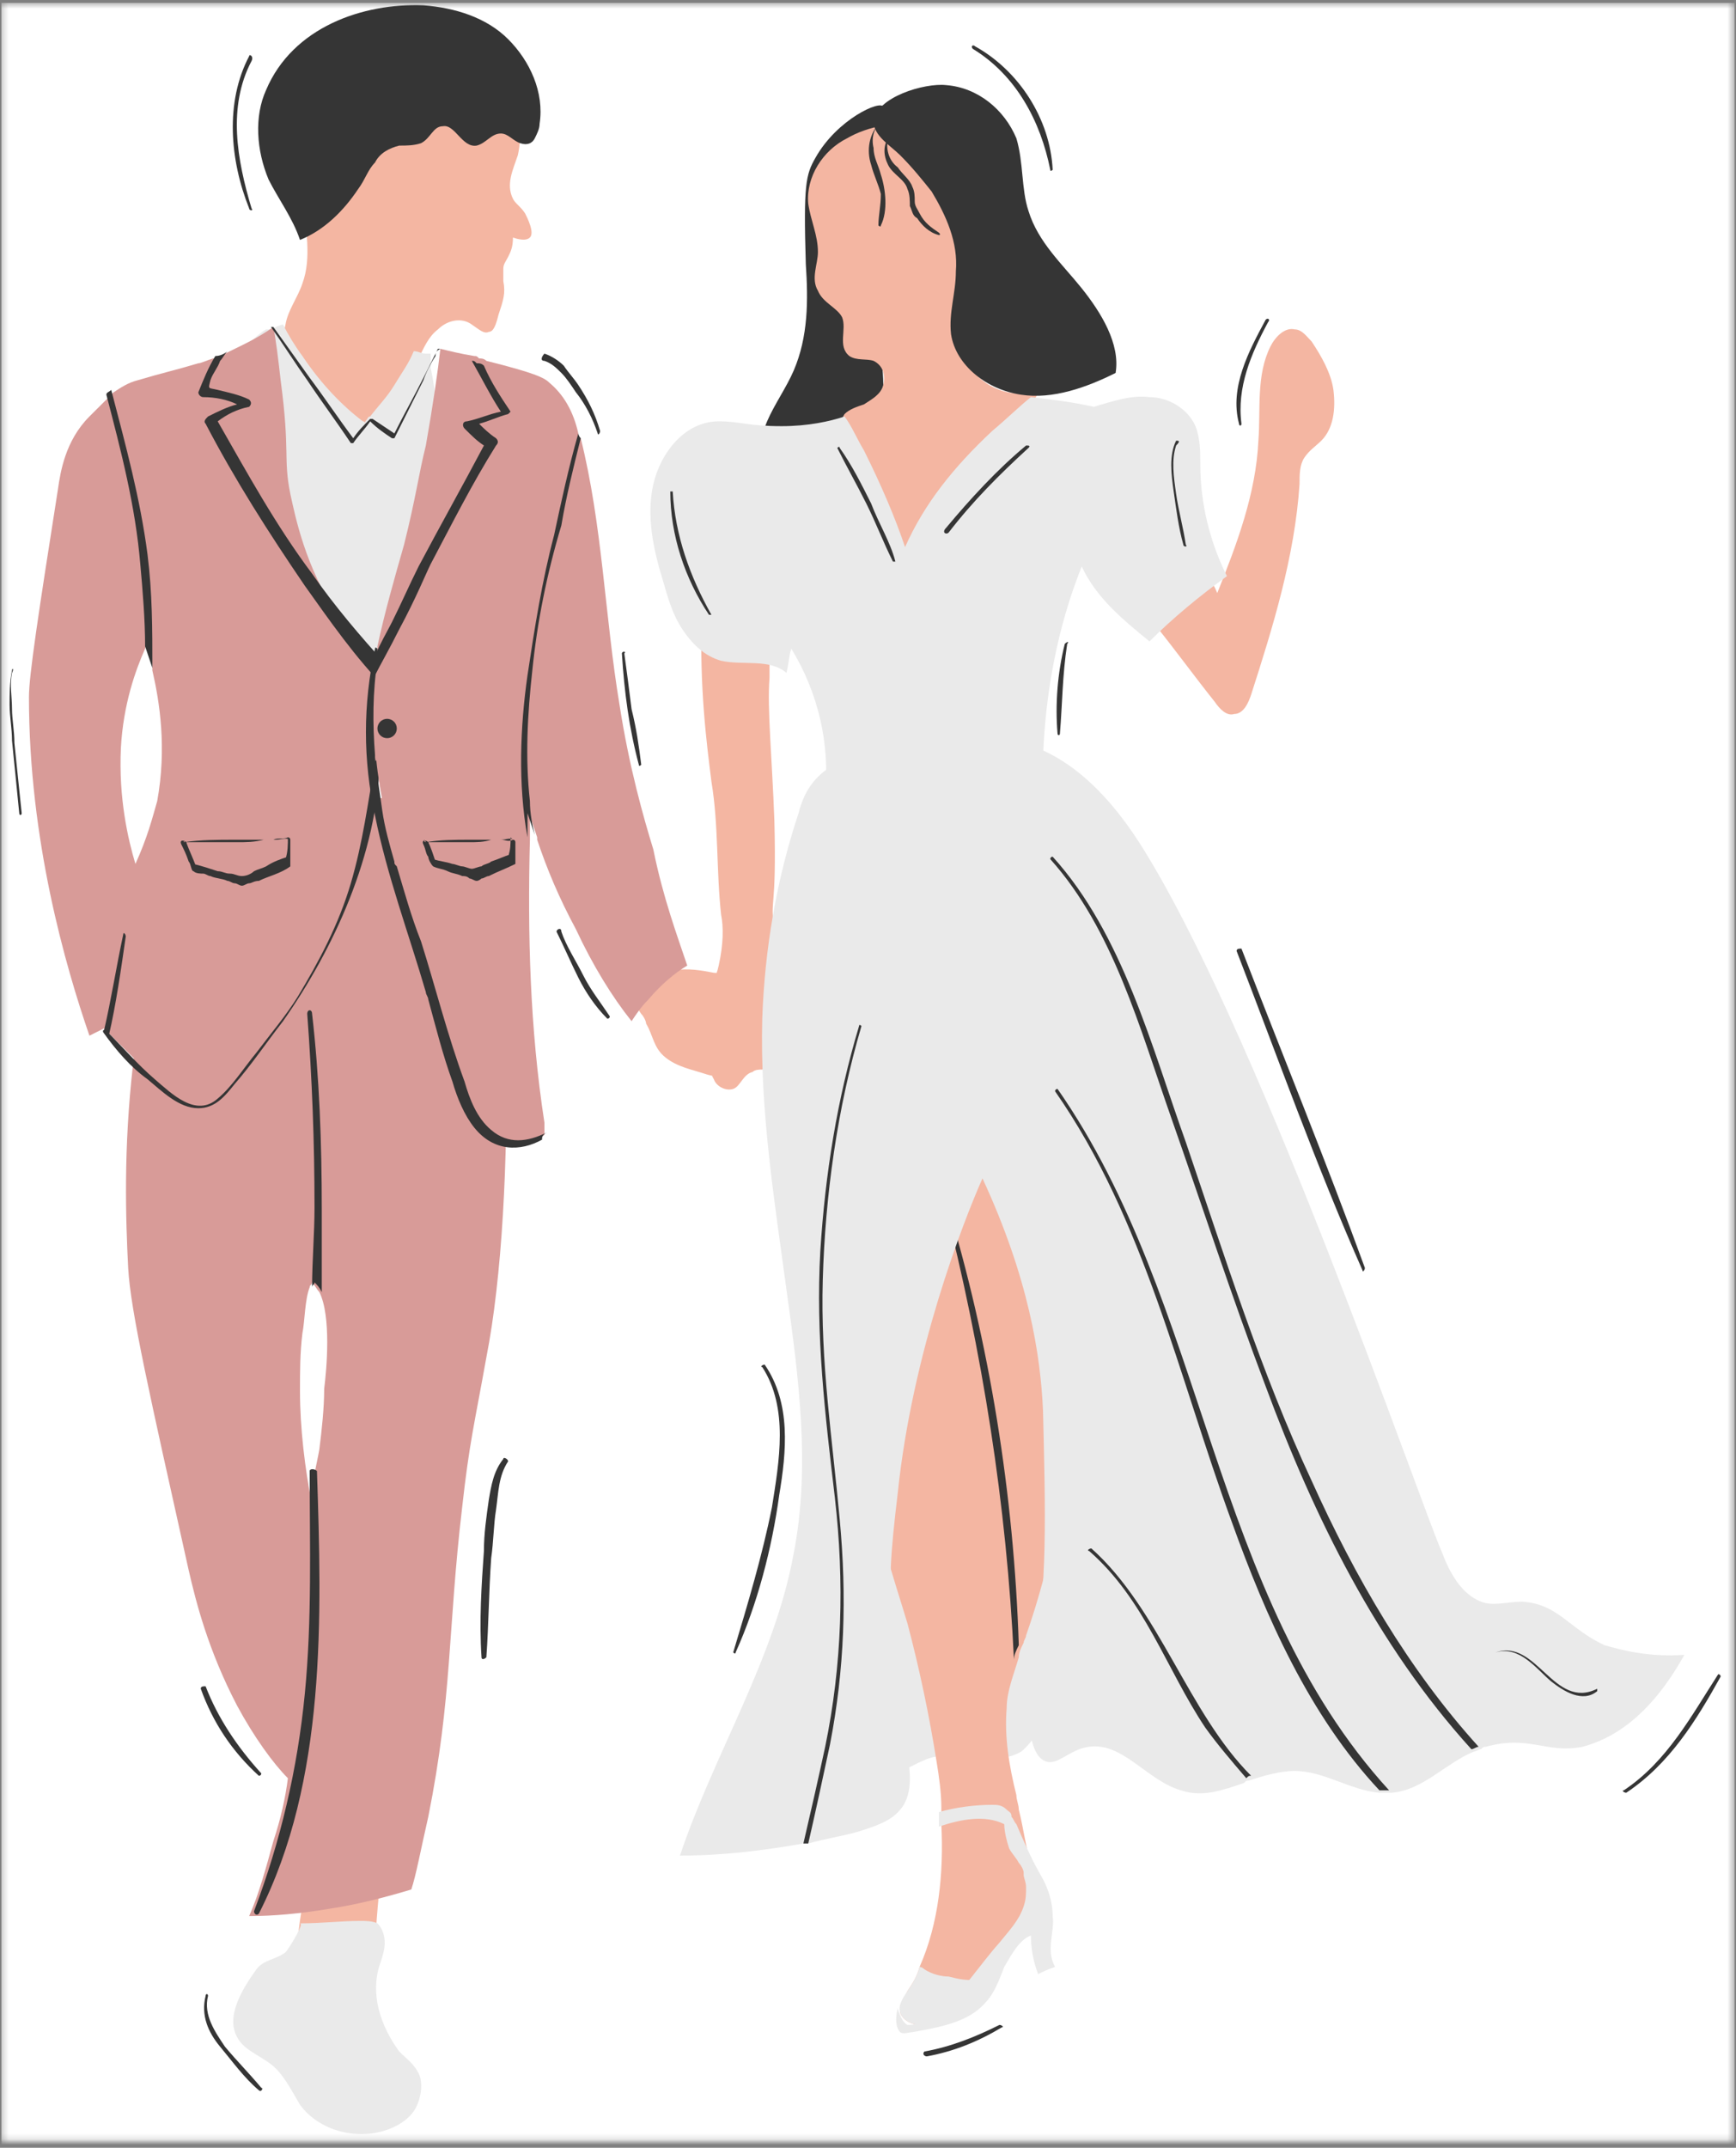 <svg width="300" height="371" viewBox="0 0 300 371" fill="none" xmlns="http://www.w3.org/2000/svg">
<rect x="0" y="0" width="300" height="371" fill="#808080" stroke="none"/>
<g clip-path="url(#clip0_347_2152)">
<mask id="mask0_347_2152" style="mask-type:luminance" maskUnits="userSpaceOnUse" x="0" y="0" width="300" height="370">
<path d="M0.268 0.5H299.57V369.833H0.268V0.5Z" fill="white"/>
</mask>
<g mask="url(#mask0_347_2152)">
<path d="M0.268 0.5H299.731V379.818H0.268V0.5Z" fill="white"/>
<path d="M0.268 0.5H299.731V369.833H0.268V0.5Z" fill="white"/>
<path d="M0.268 0.5H299.731V369.833H0.268V0.5Z" fill="white"/>
</g>
<path d="M87.392 15.542C89.903 18.885 90.32 23.062 89.486 26.823C88.648 29.328 87.392 31.833 88.648 34.344C89.064 35.177 89.903 35.594 90.736 36.849C91.158 37.682 92.413 40.193 91.575 41.026C90.736 41.864 88.648 41.026 88.648 41.026C88.648 42.698 88.231 43.531 87.809 44.37C87.392 45.203 86.976 45.62 86.976 46.458C86.976 47.292 86.976 48.13 86.976 48.547C87.392 50.635 86.976 51.891 86.137 54.396C85.721 56.068 85.304 57.323 84.465 57.323C83.627 57.739 82.793 56.901 81.538 56.068C79.866 54.812 77.356 55.229 75.684 56.901C74.007 58.156 73.174 60.245 72.335 61.917C71.08 64.838 69.408 67.766 68.153 70.693C67.32 72.359 66.481 74.031 65.226 74.448C63.971 74.87 62.715 74.87 61.46 74.87C58.955 74.448 56.444 74.031 54.351 72.359C52.262 70.693 51.424 68.182 50.59 65.677C49.335 62.75 48.497 59.411 49.335 56.068C49.752 53.562 51.424 51.474 52.262 48.963C53.934 44.37 52.679 39.771 52.679 34.76C52.679 28.495 55.189 22.224 59.372 17.213C63.137 13.036 68.57 9.693 74.429 8.854C79.028 8.437 84.882 11.781 87.392 15.542Z" fill="#F4B6A2"/>
<path d="M73.174 0.917C78.611 1.333 84.049 3.005 87.809 6.766C91.575 10.526 94.085 15.959 93.247 21.391C93.247 22.224 92.83 23.063 92.413 23.896C91.992 24.735 91.158 25.151 89.903 24.735C88.648 24.313 87.809 23.063 86.554 23.063C84.882 23.063 84.049 24.735 82.372 25.151C79.867 25.568 78.611 21.391 76.517 21.807C74.846 21.807 74.429 23.896 72.757 24.735C71.502 25.151 70.247 25.151 68.992 25.151C67.32 25.568 65.642 26.401 64.809 28.073C63.554 29.328 63.137 31 61.882 32.672C59.372 36.432 56.023 39.771 51.84 41.443C50.59 37.682 48.08 34.344 46.408 31C44.314 25.985 43.898 20.136 45.986 15.542C50.59 4.677 62.715 0.5 73.174 0.917Z" fill="#353535"/>
<path d="M75.684 83.641C74.846 97.427 72.757 109.13 70.247 119.156C67.32 117.485 64.809 115.813 62.299 113.307L61.044 112.052C57.278 108.292 53.934 103.698 51.424 98.683C50.169 96.177 47.658 88.24 42.226 72.359C41.387 69.438 40.132 64.839 41.804 61.084C43.059 58.99 45.153 57.323 45.986 56.901C46.408 56.901 46.408 56.901 46.408 56.901H46.825C47.658 56.484 48.497 56.068 48.913 56.068C49.752 57.74 51.007 59.828 52.262 61.5C55.606 66.511 59.372 70.271 62.715 72.781C62.715 72.781 63.137 72.781 63.137 73.198C63.137 73.198 63.137 73.198 63.137 72.781C63.554 72.359 63.554 71.943 63.971 71.943C65.226 70.271 66.898 68.599 68.153 66.511C69.408 64.422 70.663 62.75 71.502 60.662C72.335 60.662 72.757 61.084 73.59 61.084C73.59 61.084 73.59 61.084 74.007 61.084C74.007 61.084 74.007 61.084 74.429 61.084C74.429 61.5 74.429 61.5 74.429 61.917C74.429 62.334 74.429 63.172 74.429 63.589C75.684 69.438 76.101 76.12 75.684 83.641Z" fill="#EAEAEA"/>
<path d="M49.752 341.844C54.773 340.589 59.788 339.755 64.809 338.5C64.809 332.235 65.642 326.386 66.064 320.537C62.715 321.37 56.023 322.625 53.517 325.547C51.424 328.052 51.424 341.422 49.752 341.844Z" fill="#F4B6A2"/>
<path d="M82.372 135.448C82.372 135.031 73.174 136.703 65.226 137.958C60.205 138.792 55.606 139.625 54.773 140.047C51.424 140.88 48.913 142.552 45.153 143.385C40.549 144.224 35.95 144.641 31.351 144.641C26.747 158.844 24.241 172.214 22.986 183.911C21.309 198.536 21.731 210.651 22.148 219.01C22.564 226.531 25.913 241.151 32.606 271.234C33.856 276.667 35.95 285.021 40.971 294.63C43.898 300.062 47.241 304.656 49.752 307.167C49.335 310.505 48.497 314.266 47.241 318.026C45.986 322.625 44.731 327.219 43.059 330.979C47.241 330.979 51.84 330.562 56.861 329.724C62.299 328.891 66.898 327.635 71.08 326.385C71.918 323.875 72.757 319.281 74.007 313.849C78.189 292.958 77.356 281.677 79.866 260.37C81.122 249.089 81.955 246.167 84.049 234.469C89.486 206.891 88.231 152.995 82.372 135.448ZM56.023 239.901C56.023 243.24 55.606 247 55.189 250.344C54.773 252.849 53.517 257.448 53.934 259.953C52.679 253.687 51.84 246.583 51.84 240.318C51.84 236.974 51.84 233.63 52.262 230.292C52.679 228.203 52.679 224.443 53.517 222.349C53.517 221.932 53.934 221.932 53.934 221.516C54.351 221.932 54.773 222.771 55.189 223.187C57.278 227.365 56.445 236.557 56.023 239.901Z" fill="#D89B98"/>
<path d="M110.814 175.141C111.231 175.557 111.653 176.396 111.653 176.813C112.903 178.901 112.903 180.99 114.997 182.662C117.085 184.333 119.596 184.75 122.106 185.583C123.361 186.005 125.033 186.005 126.288 185.583C127.544 185.167 128.799 183.912 128.799 182.245C128.799 180.573 126.288 180.156 125.872 178.063C125.872 177.229 125.872 176.396 126.288 176.396C126.705 175.974 127.544 176.813 127.96 176.813C128.382 176.396 127.96 175.557 127.96 174.302C127.544 173.052 127.544 172.636 127.127 171.38C126.705 170.547 126.288 169.292 125.45 168.453C125.033 168.453 124.2 168.037 123.361 168.037C121.267 167.62 118.762 167.203 116.669 167.62C115.413 167.62 113.741 167.62 112.903 166.787C111.653 168.453 109.976 169.708 108.304 170.964C108.721 172.214 109.976 173.886 110.814 175.141Z" fill="#F4B6A2"/>
<path d="M199.064 106.62C199.064 107.458 199.481 107.875 199.898 108.292C203.247 112.469 206.59 117.068 209.934 121.245C210.773 122.495 212.028 123.75 213.283 123.333C214.955 123.333 215.794 121.245 216.21 119.99C219.976 108.292 223.736 96.177 224.575 83.641C224.575 81.969 224.575 80.302 225.413 79.047C226.247 77.792 227.502 76.958 228.34 76.12C230.429 74.031 230.846 70.693 230.429 67.349C230.012 64.422 228.34 61.5 226.663 58.99C225.83 58.156 224.991 56.901 223.736 56.901C222.064 56.484 220.392 58.156 219.554 59.828C217.044 64.838 217.882 70.693 217.465 76.12C217.044 85.312 213.7 94.088 210.356 102.443C209.517 100.354 208.262 98.682 207.007 98.682C206.174 98.682 205.752 99.099 204.497 99.938C203.663 100.771 203.247 101.187 202.408 101.609C200.736 105.37 198.642 105.37 199.064 106.62Z" fill="#F4B6A2"/>
<path d="M121.268 106.203C120.851 118.74 122.106 128.349 122.945 135.031C124.2 142.552 123.778 150.49 124.616 158.01C125.033 160.099 125.033 163.026 124.2 166.786C123.778 168.875 122.523 170.964 121.689 173.052C120.851 175.141 120.434 177.229 120.434 179.318C120.434 180.156 120.434 180.99 120.851 181.823C121.268 182.661 122.523 182.661 122.945 182.245C122.945 183.495 122.523 185.167 123.361 186.422C123.778 187.672 125.45 188.51 126.705 188.094C127.96 187.672 128.382 185.583 130.054 185.167C130.471 184.75 131.309 184.75 131.726 184.75C132.564 184.333 132.981 183.495 133.398 182.661C135.908 176.396 133.82 160.932 133.82 160.932C132.981 154.667 134.236 158.01 133.82 141.714C133.398 130.437 132.564 122.495 132.981 117.068C132.981 114.979 132.981 112.885 132.981 110.797C132.981 108.708 133.82 106.62 131.309 106.62C127.544 104.948 124.2 105.786 121.268 106.203Z" fill="#F4B6A2"/>
<path d="M140.929 27.24C139.252 30.162 138.835 31.834 139.252 45.62C139.674 51.891 139.674 58.156 137.163 64.005C135.908 66.932 133.82 69.854 132.564 72.781C131.309 75.703 130.887 79.464 132.981 82.391C133.398 78.63 136.747 75.287 140.507 74.448C143.434 74.031 146.366 74.448 148.872 73.198C151.382 71.943 152.637 69.021 152.637 66.511C152.637 63.589 152.221 61.084 151.382 58.573C149.71 51.474 148.038 44.37 148.038 37.266C148.038 34.344 148.038 31.417 148.872 27.656C150.549 21.807 153.476 19.302 152.637 18.464C152.221 17.214 144.689 20.552 140.929 27.24Z" fill="#353535"/>
<path d="M143.018 238.646C141.346 258.698 143.018 279.172 145.111 299.646C145.111 301.734 145.528 303.823 147.2 305.495C148.872 307.167 152.221 307.167 154.731 306.328C157.236 305.495 159.33 303.823 161.84 303.406C166.856 302.568 172.294 305.078 176.476 302.568C178.57 300.896 179.825 297.974 182.33 296.719C184.84 295.469 187.768 296.302 190.278 294.63C193.205 292.958 194.044 289.198 194.46 286.276C198.226 258.698 199.898 230.708 199.898 203.13C199.898 199.375 199.898 196.031 198.226 192.688C196.132 188.094 191.116 185.167 186.096 183.495C178.986 181.406 166.023 179.318 160.163 185.583C152.637 193.521 149.294 207.729 146.783 218.172C144.689 224.443 143.434 231.542 143.018 238.646Z" fill="#EAEAEA"/>
<path d="M146.366 23.896C142.184 25.985 139.252 30.584 139.674 35.177C140.09 38.104 141.346 40.61 141.346 43.532C141.346 45.62 140.09 48.13 141.346 50.219C142.184 52.307 144.689 53.141 145.528 54.813C146.366 56.901 144.689 59.828 146.783 61.5C148.038 62.334 149.71 61.917 150.965 62.334C152.637 63.172 153.054 64.839 152.637 66.511C152.221 68.183 150.549 69.021 149.294 69.854C148.038 70.271 146.783 70.693 145.945 71.526C145.111 72.781 145.528 74.031 145.528 75.287C146.366 79.88 147.2 84.479 148.038 89.073C148.455 91.578 148.872 94.505 149.71 97.011C149.71 97.849 150.127 98.683 150.549 99.099C151.382 99.938 152.637 100.771 153.893 100.771C157.236 101.188 161.002 99.099 163.096 96.594C165.184 94.089 166.856 90.745 168.533 87.401C171.877 80.302 175.643 73.615 179.825 67.349C175.643 69.021 170.622 67.349 168.111 64.005C165.601 60.662 165.184 56.485 166.023 52.307C166.856 48.13 168.533 44.37 169.783 40.61C171.038 36.849 171.877 32.255 170.622 28.495C166.856 20.136 153.476 19.719 146.366 23.896Z" fill="#F4B6A2"/>
<path d="M163.512 14.703C168.95 15.125 173.549 18.886 175.643 23.896C176.898 28.073 176.476 32.672 177.731 36.432C179.403 41.865 183.585 45.62 186.934 49.802C190.278 53.979 193.627 59.412 192.788 64.422C187.768 66.932 181.913 69.021 176.476 68.182C170.622 67.349 165.184 63.172 164.351 57.74C163.929 53.979 165.184 50.636 165.184 46.875C165.601 41.865 163.512 37.266 161.002 33.089C159.33 31 157.658 28.912 155.564 26.823C153.893 25.151 150.965 23.479 150.965 20.974C151.382 16.792 159.747 14.287 163.512 14.703Z" fill="#353535"/>
<path d="M66.898 123.333C66.898 121.661 66.481 120.406 66.481 119.156C66.064 117.901 65.642 117.068 65.642 116.646C63.971 112.469 61.882 111.219 58.533 106.62C52.679 97.849 51.007 89.073 50.169 85.312C48.913 79.047 50.169 78.208 48.497 65.677C48.08 61.917 47.658 58.573 47.242 56.484C44.314 58.573 41.387 59.828 38.877 61.083C38.038 61.5 37.205 61.917 36.788 61.917C35.533 62.333 34.695 62.75 34.278 62.75C30.096 64.005 28.002 64.422 23.82 65.677C22.148 66.094 20.892 66.932 19.637 67.766C19.221 68.182 18.804 68.182 18.804 68.599C17.127 70.271 15.877 71.526 15.455 71.943C11.273 76.12 10.439 81.552 10.018 84.479C6.674 105.786 5.002 116.646 5.002 120.406C5.002 145.057 11.273 166.786 15.455 178.901C16.294 178.484 17.127 178.062 17.965 177.646C18.382 178.062 18.382 178.484 18.804 178.484C20.476 180.156 21.731 181.406 22.986 182.661C27.169 186.422 28.424 188.094 30.096 187.672C31.351 187.672 32.606 186.839 33.439 186.005C49.335 174.302 60.627 156.755 64.809 137.12C65.226 134.615 65.642 132.104 66.064 129.599C66.898 127.927 66.898 125.422 66.898 123.333ZM27.169 138.375C26.33 141.297 25.491 144.641 23.403 149.234C22.148 145.057 20.476 137.958 20.892 129.182C21.309 121.661 23.403 115.813 25.075 112.052C25.075 111.635 25.491 111.635 25.491 111.219C25.913 112.052 26.33 113.724 26.33 115.396V115.812C27.585 121.245 28.84 129.182 27.169 138.375Z" fill="#D89B98"/>
<path d="M40.971 351.87C42.226 354.375 45.57 355.214 47.658 357.302C49.335 358.974 50.59 361.479 51.84 363.568C55.189 368.161 61.882 369.833 67.32 367.745C69.408 366.911 71.08 365.656 71.919 363.984C72.757 362.313 73.174 359.807 72.335 358.135C71.502 356.464 70.247 355.63 68.992 354.375C65.643 349.781 63.971 344.349 65.643 339.333C66.064 338.083 66.481 336.828 66.481 335.573C66.481 334.323 66.064 333.068 65.226 332.234C64.387 331.813 63.137 331.812 62.299 331.812C58.955 331.812 55.606 332.234 51.84 332.234C52.679 332.234 49.752 336.828 49.335 337.245C47.658 338.5 45.57 338.5 44.314 340.172C42.226 343.094 38.877 348.109 40.971 351.87Z" fill="#EAEAEA"/>
<path d="M178.148 325.547C178.57 327.219 178.57 328.891 178.148 330.146C177.314 332.651 175.643 334.74 173.965 336.828C172.294 338.5 170.622 340.172 168.95 341.844C167.278 343.516 166.023 345.182 164.351 346.854C163.096 348.11 161.84 349.365 160.163 349.781H159.747C159.33 349.781 159.33 349.781 158.913 349.781C157.658 349.781 155.981 348.943 155.564 347.693C155.564 347.271 155.564 346.854 155.564 346.438C155.981 345.604 156.403 344.766 156.82 343.932C157.658 342.677 158.492 341.422 158.913 339.755C162.257 332.235 163.096 323.459 162.674 315.104C162.674 314.266 162.674 313.433 162.674 312.177C162.674 309.672 162.257 306.745 161.84 304.24C160.585 296.302 158.913 288.365 156.82 280.427C154.309 272.068 151.382 264.13 150.965 255.36C150.127 241.568 155.981 228.198 156.82 214.412C157.236 209.401 156.82 203.969 158.913 199.37C160.585 195.193 166.439 191.016 171.038 191.854C176.476 193.104 179.403 199.37 180.658 203.969C187.351 229.453 186.096 257.448 177.314 282.516C177.314 282.932 176.898 283.349 176.898 283.766C176.476 284.604 176.059 285.438 176.059 286.276C175.221 289.198 173.965 292.125 173.965 295.047C173.549 300.063 174.387 305.078 175.643 310.089C175.643 310.927 176.059 311.761 176.059 312.594C176.898 315.938 177.314 319.281 178.148 322.203V322.625V323.042C177.731 324.297 177.731 325.13 178.148 325.547Z" fill="#F4B6A2"/>
<path d="M182.33 339.755C181.08 340.172 180.241 340.588 179.403 341.005C178.57 338.917 178.148 336.411 178.148 334.323C176.059 335.156 174.804 337.661 173.549 339.755C172.715 341.844 171.877 344.349 170.205 346.021C167.278 349.364 162.257 350.198 157.658 351.031C157.236 351.031 155.981 351.453 155.564 351.031C154.309 349.781 155.148 346.854 155.148 346.854C155.148 346.854 155.148 347.271 155.564 348.109C155.564 348.109 155.981 349.364 156.82 349.781C157.236 349.781 158.075 349.781 159.33 349.364C160.585 348.943 161.84 348.109 162.674 347.271C166.439 343.932 169.366 339.333 172.715 335.573C174.387 333.484 176.059 331.812 176.898 329.307C177.314 328.052 177.314 327.219 177.314 325.963C177.314 325.13 176.898 324.297 176.898 323.875V323.458C176.898 323.042 176.476 322.203 176.059 321.786C175.643 320.953 174.804 320.114 174.387 319.281C173.965 318.026 173.549 316.354 173.549 315.104C170.205 313.432 166.023 314.265 162.257 315.521C162.257 314.687 162.257 313.849 162.257 313.015C165.184 312.177 168.533 311.76 171.46 311.76C172.294 311.76 173.132 311.76 173.965 312.594C174.387 313.015 174.804 313.015 174.804 313.849C175.221 314.265 175.221 314.687 175.643 315.104C176.898 318.026 178.148 320.953 179.825 323.875C181.08 325.963 181.913 328.474 181.913 330.979C182.33 333.484 180.658 336.828 182.33 339.755Z" fill="#EAEAEA"/>
<path d="M169.366 341.844C168.95 343.932 167.278 346.021 165.601 347.271C163.929 348.526 162.257 349.365 160.163 349.781H159.747H159.33H158.913C157.658 349.781 155.981 348.943 155.564 347.693C155.148 346.438 155.981 345.182 156.82 343.932C157.658 342.677 158.491 341.422 158.913 339.755C158.913 339.755 159.33 339.755 159.747 340.172C161.002 341.005 162.674 341.422 163.929 341.422C165.601 341.844 167.278 342.261 169.366 341.844Z" fill="#EAEAEA"/>
<path d="M66.898 119.156C61.46 113.724 56.861 107.037 52.679 101.188C46.408 92 40.549 82.808 35.533 73.198C35.111 72.781 35.533 72.359 35.95 71.943C37.622 71.109 39.294 70.271 40.971 69.854C39.294 69.021 37.205 68.599 35.111 68.599C34.695 68.599 34.278 68.183 34.278 67.766C35.111 65.677 35.95 63.589 37.205 61.5C38.038 61.5 38.877 61.084 39.294 60.662C38.877 61.084 38.46 61.917 38.038 62.334C37.622 63.589 36.788 64.422 36.366 65.677C35.95 67.349 35.95 66.933 37.622 67.349C39.294 67.766 41.387 68.183 43.059 69.021C43.476 69.438 43.476 69.854 43.059 70.271C40.971 70.693 39.294 71.526 37.622 72.781C42.642 81.552 47.658 90.745 53.934 99.099C57.7 104.531 62.299 109.964 66.898 114.979C66.481 116.229 66.898 117.901 66.898 119.156Z" fill="#353535"/>
<path d="M26.33 115.396C26.33 108.708 26.33 102.443 25.491 95.761C24.241 86.151 21.731 76.959 19.221 67.349C18.804 67.766 18.382 67.766 18.382 68.183C20.892 77.792 23.403 87.401 24.241 97.427C24.658 102.026 25.075 107.037 25.075 111.636L26.33 115.396Z" fill="#353535"/>
<path d="M55.606 208.984C55.606 213.578 55.606 218.594 55.606 223.188C55.189 222.349 54.773 221.932 54.351 221.516C54.351 221.932 53.934 221.932 53.934 222.349C53.934 217.755 54.351 213.161 54.351 208.562C54.351 197.281 53.934 186.422 53.096 175.141C53.096 174.302 53.934 174.302 53.934 175.141C55.189 186.005 55.606 197.281 55.606 208.984Z" fill="#353535"/>
<path d="M53.517 254.104C53.517 267.057 53.934 279.588 52.679 292.542C51.424 305.495 48.497 318.026 43.898 330.146C43.898 330.562 44.314 330.979 44.731 330.562C56.445 307.583 55.606 279.172 54.773 254.104C54.351 253.687 53.517 253.687 53.517 254.104Z" fill="#353535"/>
<path d="M64.809 131.688C63.554 138.792 62.715 145.474 60.627 152.578C58.533 159.682 55.189 165.948 51.424 172.214C49.335 175.557 46.825 178.485 44.314 181.823C42.226 184.333 40.132 187.672 37.622 189.766C33.856 193.104 29.674 188.927 26.747 186.422C23.82 183.912 21.309 180.99 18.382 178.063C17.965 177.646 17.549 178.063 17.965 178.485C20.059 181.406 22.564 184.333 25.491 186.422C28.002 188.511 30.929 191.432 34.278 191.432C37.205 191.432 38.877 189.344 40.549 187.255C43.476 183.912 45.986 180.156 48.913 176.396C57.7 163.86 65.226 147.568 65.642 131.271C65.226 131.271 64.809 131.271 64.809 131.688Z" fill="#353535"/>
<path d="M118.762 166.786C116.669 168.036 114.158 170.125 112.07 172.635C110.814 173.885 109.976 175.14 109.143 176.396C105.794 172.213 102.45 166.786 99.523 160.515C96.596 155.083 94.502 150.073 92.83 145.057V144.64C92.413 143.385 91.992 142.135 91.575 140.88C91.575 142.135 91.575 143.807 91.575 145.057C91.158 161.354 91.575 177.646 94.085 193.943C94.085 194.359 94.085 194.776 94.085 195.193C94.085 195.614 94.085 195.614 94.085 196.031C90.736 198.953 85.304 197.281 82.372 193.943C79.445 190.599 78.189 186.005 76.939 181.823C76.101 178.062 75.262 174.724 74.429 170.963C72.335 163.026 70.663 155.505 68.57 147.568C68.57 147.146 68.57 147.146 68.153 146.729C66.481 140.88 65.226 135.031 64.809 128.765V128.349C64.809 126.677 64.387 125.422 64.387 123.75C64.387 122.078 64.387 119.989 64.387 118.318C64.387 116.229 64.809 114.14 65.226 112.052V111.635C66.481 105.786 68.153 99.937 69.825 94.088C71.919 85.729 72.335 81.969 73.591 76.958C74.846 69.854 75.684 64.005 76.101 60.245C77.773 60.661 79.445 61.083 81.955 61.5C82.372 61.5 82.372 61.5 82.794 61.916C83.21 61.916 83.627 61.916 84.049 62.333C92.413 64.422 94.085 65.26 94.919 66.094C97.429 68.182 99.101 71.109 99.939 74.87C99.939 74.87 99.939 75.286 100.356 75.703C104.122 90.745 104.538 106.62 107.049 121.661C108.721 132.526 111.231 141.297 112.903 146.729C114.58 155.083 117.085 161.771 118.762 166.786Z" fill="#D89B98"/>
<path d="M93.669 196.864C89.903 198.953 85.304 198.953 81.955 194.776C80.283 192.687 79.028 189.765 78.189 186.838C76.517 182.245 75.262 177.229 74.007 172.635C74.007 172.213 73.591 171.797 73.591 171.38C70.663 161.354 66.898 151.323 64.809 140.88C62.715 131.271 62.715 121.661 64.809 112.052C64.809 111.635 65.226 112.052 65.226 112.052C65.226 112.469 65.226 113.307 65.226 113.724C65.226 113.724 65.226 113.724 65.226 114.14C64.387 119.573 64.387 125.005 64.809 130.437V130.854C65.226 134.198 65.642 137.12 66.064 140.047C66.481 142.969 67.32 145.896 68.153 148.818C68.153 149.234 68.153 149.234 68.57 149.656C69.825 153.833 71.08 158.427 72.757 162.604C75.262 170.541 77.356 178.901 80.283 186.838C81.122 189.76 82.372 193.104 84.882 195.193C87.809 197.703 91.158 197.281 94.502 195.614C93.669 196.031 93.669 196.448 93.669 196.864Z" fill="#353535"/>
<path d="M87.809 71.526C86.137 71.943 84.466 72.781 82.794 73.198C83.627 74.031 84.466 74.87 85.721 75.703C86.137 76.12 86.137 76.542 85.721 76.959C81.538 83.641 78.189 90.328 74.429 97.427C73.591 99.099 71.919 103.276 68.992 108.708C67.32 112.052 65.642 114.979 64.809 116.646C64.809 116.229 64.809 115.813 64.809 115.396C64.809 114.557 64.809 114.141 64.809 113.307C65.642 111.219 66.898 109.13 67.736 107.458C69.408 104.115 70.663 101.188 72.335 97.849C76.101 90.745 79.867 84.058 83.627 76.959C82.372 76.12 81.538 75.287 80.283 74.031C79.867 73.615 79.867 72.781 80.7 72.781C82.794 72.359 84.466 71.526 86.554 71.109C84.882 68.599 83.21 65.261 81.538 62.334C81.955 62.334 81.955 62.334 82.372 62.75C82.794 62.75 83.21 62.75 83.627 63.172C84.882 66.094 86.554 68.599 88.231 71.109C88.648 70.693 88.231 71.109 87.809 71.526Z" fill="#353535"/>
<path d="M91.991 115.812C91.158 123.333 90.736 130.854 91.575 138.375C91.575 140.463 91.991 142.552 92.413 144.224C91.991 142.969 91.575 141.713 91.158 140.463C91.158 141.713 91.158 143.385 91.158 144.64C89.486 135.448 89.903 125.422 91.158 116.646C92.413 108.292 93.668 100.354 95.757 92.416C97.012 86.567 98.267 80.719 99.939 74.87C99.939 74.87 99.939 75.286 100.356 75.703C99.101 80.719 97.851 85.729 97.012 90.745C94.502 99.099 92.83 107.458 91.991 115.812Z" fill="#353535"/>
<path d="M75.262 61.5C74.429 62.75 73.591 64.422 73.174 65.677C71.502 69.021 69.825 72.359 68.153 75.703H67.736C66.481 74.87 65.226 74.031 63.971 72.781C63.137 74.031 61.882 75.287 61.044 76.542H60.627C58.117 72.781 55.606 69.438 53.096 65.677C51.007 62.75 48.913 59.411 46.825 56.484C47.242 56.484 47.242 56.484 47.242 56.484C49.335 59.411 51.424 62.333 53.517 65.26C56.023 68.599 58.533 72.359 61.044 75.703C61.882 74.448 62.715 73.615 63.971 72.359C63.971 72.359 63.971 72.359 64.387 72.359C65.642 73.198 66.898 74.031 68.153 74.87C69.825 71.526 71.502 68.599 73.174 65.26C74.007 63.589 74.846 61.917 75.684 60.245C75.684 60.245 75.684 60.245 76.101 60.245C75.262 60.661 75.262 61.083 75.262 61.5Z" fill="#353535"/>
<path d="M176.059 284.188C175.642 285.021 175.221 285.859 175.221 286.693C173.965 259.953 169.783 233.63 163.096 207.312C163.096 206.891 163.512 206.891 163.512 207.312C171.038 231.958 175.221 258.281 176.059 284.188Z" fill="#353535"/>
<path d="M291.075 285.859C284.799 297.135 278.106 300.479 273.507 301.734C267.236 302.984 264.309 299.646 256.778 301.734C256.361 301.734 256.361 301.734 255.945 302.151C255.523 302.151 255.106 302.567 254.689 302.567C249.669 304.656 245.903 309.255 240.465 309.672H240.049C239.632 309.672 238.794 309.672 238.377 309.672C233.356 309.255 228.757 305.911 223.736 305.911C221.226 305.911 218.299 306.745 215.794 307.583C215.372 307.583 215.372 307.583 214.955 308C211.189 309.255 207.846 310.505 204.08 309.255C198.226 307.583 194.044 300.896 188.189 301.734C184.84 302.151 182.752 305.078 180.658 304.239C178.57 303.406 178.148 300.062 177.731 297.557C177.314 290.453 178.57 285.021 178.57 285.021C181.08 275.828 180.658 260.37 180.241 243.661C179.825 234.052 177.731 220.682 169.783 203.552C166.439 211.073 157.658 233.63 155.148 257.864C153.892 268.307 153.476 273.739 154.309 281.26C155.148 287.526 155.148 294.213 156.403 300.896C157.236 305.078 158.075 309.672 155.564 312.594C153.892 314.687 150.965 315.521 148.455 316.354C145.528 317.192 142.601 317.609 139.674 318.442C139.252 318.442 139.252 318.442 138.835 318.442C131.726 319.698 124.616 320.536 117.507 320.536C123.361 302.984 133.82 286.692 137.163 268.307C140.09 253.271 138.002 237.812 135.908 222.771C133.82 207.312 131.309 191.854 131.726 175.974C132.142 163.859 134.236 151.745 138.002 140.463C138.419 138.791 139.252 136.286 141.346 134.198C143.434 132.104 147.2 129.599 161.84 128.349C168.95 127.927 172.715 127.51 174.804 127.927C186.512 130.015 194.46 141.297 198.643 148.401C218.721 181.823 245.07 258.698 249.252 268.307C250.507 271.651 252.596 275.411 255.945 276.666C258.033 277.5 260.544 276.666 263.054 276.666C269.325 277.083 270.997 281.26 277.273 284.187C280.2 285.021 284.799 286.276 291.075 285.859Z" fill="#EAEAEA"/>
<path d="M255.523 301.734C255.106 301.734 254.689 302.151 254.268 302.151C237.96 284.188 227.085 262.042 218.721 239.479C212.861 224.021 207.846 208.562 202.408 193.104C196.971 177.646 192.372 160.516 181.497 148.401C181.497 148.401 181.497 147.984 181.913 147.984C194.044 161.354 199.064 180.99 204.919 197.281C211.611 216.922 217.882 236.974 226.663 255.776C234.195 272.49 243.393 288.365 255.523 301.734Z" fill="#353535"/>
<path d="M240.049 309.255C239.632 309.255 238.793 309.255 238.377 309.255C226.247 296.302 218.721 279.172 212.861 262.88C203.663 237.812 197.809 210.651 182.33 188.51C182.33 188.094 182.752 188.094 182.752 188.094C208.679 225.276 209.101 275.411 240.049 309.255Z" fill="#353535"/>
<path d="M216.21 306.745C215.794 306.745 215.794 306.745 215.372 307.167C212.861 304.24 210.356 301.318 208.262 298.391C201.57 288.365 197.809 276.25 188.189 267.891C187.768 267.891 188.189 267.474 188.606 267.474C200.314 277.917 205.335 295.886 216.21 306.745Z" fill="#353535"/>
<path d="M145.111 262.458C146.366 275.828 145.945 288.365 143.434 301.318C142.184 307.167 140.929 313.016 139.674 318.443C139.252 318.443 139.252 318.443 138.835 318.443C140.09 313.016 141.346 307.583 142.601 301.734C145.528 287.526 145.945 273.323 144.273 258.698C142.601 244.495 140.929 230.708 141.762 216.083C142.601 202.714 144.689 189.76 148.455 177.229C148.455 176.812 148.872 177.229 148.872 177.229C144.689 191.432 142.601 206.474 142.184 221.099C141.762 235.302 143.856 248.672 145.111 262.458Z" fill="#353535"/>
<path d="M258.45 285.437C262.632 284.187 265.559 288.365 268.07 290.453C270.163 292.125 273.507 294.213 276.018 292.125V291.708C268.492 295.469 265.559 282.932 258.45 285.437Z" fill="#353535"/>
<path d="M171.46 74.448C173.965 72.359 176.059 70.271 178.148 68.599C181.913 69.021 185.262 69.438 189.023 70.271C191.95 69.438 195.299 68.182 198.643 68.599C201.992 68.599 205.335 70.693 206.59 73.615C207.429 75.703 207.429 78.209 207.429 80.302C207.429 86.984 209.101 93.667 212.028 99.521C207.429 102.86 202.825 106.62 198.643 110.797C194.044 107.037 189.445 103.276 186.934 97.849C182.752 108.292 180.658 119.573 180.242 130.854C167.695 132.943 155.148 135.031 142.601 137.12C143.434 128.349 141.346 119.573 136.747 112.052C136.325 113.307 136.325 114.557 135.908 116.229C132.981 113.724 128.382 114.979 124.616 114.141C121.689 113.307 119.596 111.219 117.924 108.708C116.252 106.203 115.413 103.276 114.58 100.354C112.903 94.922 111.653 89.073 112.903 83.641C114.158 78.209 118.34 72.781 124.2 72.781C127.96 72.781 129.215 73.615 135.07 73.615C139.674 73.615 143.434 72.781 145.945 71.943C147.2 73.615 148.038 75.703 149.294 77.792C152.221 83.641 154.731 89.49 156.403 94.505C159.747 86.984 164.768 80.719 171.46 74.448Z" fill="#EAEAEA"/>
<path d="M152.221 20.974C150.127 23.063 149.71 25.985 150.549 28.495C150.965 30.162 151.799 31.834 152.221 33.505C152.221 35.594 151.799 37.266 151.799 38.938C151.799 38.938 152.221 39.354 152.221 38.938C153.476 36.432 153.054 32.672 152.221 30.162C151.799 28.495 150.965 27.24 150.965 25.568C150.549 23.896 150.965 22.224 152.221 20.974Z" fill="#353535"/>
<path d="M153.476 23.896C152.637 25.151 152.637 26.823 153.476 28.495C154.309 30.161 156.403 31 156.82 32.672C157.236 33.505 157.236 34.76 157.236 35.594C157.658 36.432 157.658 37.265 158.491 37.682C159.33 38.937 160.585 40.193 162.257 40.609C162.257 40.609 162.674 40.609 162.257 40.193C161.002 39.354 159.747 38.521 158.913 36.849C158.491 36.01 158.075 35.594 158.075 34.76C158.075 33.922 158.075 33.088 157.658 32.255C157.236 31 155.981 30.161 155.148 28.911C153.476 27.656 153.054 25.567 153.476 23.896C153.892 23.896 153.476 23.479 153.476 23.896Z" fill="#353535"/>
<path d="M21.731 161.771C20.892 167.62 20.059 173.469 18.804 178.901C18.382 178.484 18.382 178.484 17.965 178.062C19.221 172.635 20.059 167.203 21.309 161.354C21.309 160.932 21.731 161.354 21.731 161.771Z" fill="#353535"/>
<path d="M32.184 145.474C35.111 145.474 38.038 145.474 40.971 145.474C42.642 145.474 43.898 145.474 45.57 145.057C46.408 145.057 46.825 145.057 47.658 145.057C48.497 145.057 49.335 144.641 50.169 145.057C50.169 145.057 50.169 145.057 49.752 144.641C49.752 145.896 49.752 147.146 49.335 148.401C49.335 148.401 49.335 148.401 49.752 147.984C48.497 148.401 47.242 148.818 45.986 149.656C45.153 150.073 44.731 150.073 43.898 150.49C43.476 150.906 42.642 151.328 41.804 151.328C40.971 151.328 40.549 150.906 39.715 150.906C38.877 150.906 38.46 150.49 37.622 150.49C36.367 150.073 35.111 149.656 33.439 149.234L33.856 149.656C33.439 148.401 32.606 146.729 32.184 145.474C31.767 145.057 30.929 145.057 31.351 145.896C31.767 146.729 32.184 147.568 32.606 148.818C33.023 149.234 33.023 150.49 33.439 150.49C33.856 150.906 34.695 150.906 35.111 150.906C35.533 150.906 35.95 151.328 36.367 151.328C37.205 151.745 38.46 151.745 39.294 152.161C39.715 152.161 40.132 152.578 40.549 152.578C40.971 152.578 41.387 152.995 41.804 152.995C42.226 152.995 42.642 152.578 43.059 152.578C43.476 152.578 43.898 152.161 44.731 152.161C46.408 151.328 48.497 150.906 50.169 149.656C50.169 149.656 50.169 149.656 50.169 149.234C50.169 147.984 50.169 146.312 50.169 145.057C50.169 145.057 50.169 144.641 49.752 144.641C48.913 145.057 48.08 144.641 47.242 145.057C46.408 145.057 45.57 145.057 45.153 145.057C43.476 145.057 42.226 145.057 40.549 145.057C37.622 145.057 34.695 145.057 31.767 145.474C31.767 145.057 31.767 145.474 32.184 145.474Z" fill="#353535"/>
<path d="M73.59 145.474C76.101 145.474 78.611 145.474 81.122 145.474C82.372 145.474 83.627 145.474 84.882 145.057C85.304 145.057 86.137 145.057 86.554 145.057C87.392 145.057 88.231 144.641 88.648 145.057C88.648 145.057 88.648 145.057 88.231 144.641C88.231 145.896 88.231 146.729 87.809 147.984C87.809 147.984 87.809 147.984 88.231 147.568C86.976 147.984 86.137 148.401 84.882 148.818C84.465 149.234 83.627 149.234 83.21 149.656C82.793 149.656 81.955 150.073 81.538 150.073C81.122 150.073 80.283 149.656 79.866 149.656C79.445 149.656 78.611 149.234 78.189 149.234C76.939 148.818 76.101 148.818 74.846 148.401L75.262 148.818C74.846 147.568 74.429 146.312 74.007 145.474C73.59 145.057 72.757 145.057 73.174 145.896C73.59 146.729 73.59 147.568 74.007 147.984C74.007 148.401 74.429 149.234 74.846 149.656C75.684 150.073 76.517 150.073 77.356 150.49C78.189 150.906 79.028 150.906 79.866 151.328C80.283 151.328 80.7 151.328 81.122 151.745C81.538 151.745 81.955 152.161 82.372 152.161C82.793 152.161 83.21 151.745 83.21 151.745C83.627 151.745 84.049 151.328 84.465 151.328C86.137 150.49 87.392 150.073 89.064 149.234C89.064 149.234 89.064 149.234 89.064 148.818C89.064 147.568 89.064 146.729 89.064 145.474C89.064 145.474 89.064 145.057 88.648 145.057C87.809 145.474 87.392 145.057 86.554 145.057C86.137 145.057 85.304 145.057 84.882 145.057C83.627 145.057 82.372 145.057 81.122 145.057C78.611 145.057 76.101 145.057 73.59 145.474C73.174 145.474 73.174 144.641 73.59 145.474Z" fill="#353535"/>
<path d="M68.57 125.838C68.57 126.062 68.528 126.276 68.445 126.479C68.361 126.682 68.242 126.864 68.08 127.021C67.924 127.177 67.747 127.297 67.538 127.385C67.335 127.469 67.122 127.51 66.898 127.51C66.679 127.51 66.465 127.469 66.257 127.385C66.054 127.297 65.872 127.177 65.715 127.021C65.559 126.864 65.439 126.682 65.356 126.479C65.267 126.276 65.226 126.062 65.226 125.838C65.226 125.62 65.267 125.406 65.356 125.198C65.439 124.995 65.559 124.812 65.715 124.656C65.872 124.5 66.054 124.38 66.257 124.297C66.465 124.213 66.679 124.167 66.898 124.167C67.122 124.167 67.335 124.213 67.538 124.297C67.747 124.38 67.924 124.5 68.08 124.656C68.242 124.812 68.361 124.995 68.445 125.198C68.528 125.406 68.57 125.62 68.57 125.838Z" fill="#353535"/>
<path d="M2.075 115.812C1.653 117.901 1.653 119.989 1.653 121.661C1.653 123.75 2.075 125.838 2.075 127.927C2.491 132.104 2.908 136.286 3.325 140.463C3.325 140.88 3.747 140.88 3.747 140.463C3.325 136.286 2.908 132.526 2.491 128.349C2.491 126.255 2.075 124.166 2.075 122.495C2.075 120.406 1.653 118.317 2.075 116.229C2.491 115.396 2.075 115.396 2.075 115.812Z" fill="#353535"/>
<path d="M43.059 9.693C38.877 17.63 39.715 27.656 43.059 36.011C43.059 36.432 43.898 36.432 43.476 36.011C40.971 27.656 39.294 18.464 43.476 10.526C43.898 9.693 43.059 9.276 43.059 9.693Z" fill="#353535"/>
<path d="M94.085 62.334C95.341 62.75 96.174 63.589 97.012 64.422C97.851 65.261 98.684 66.511 99.523 67.766C101.195 69.854 102.45 72.359 103.288 74.87C103.288 75.287 103.705 74.87 103.705 74.448C102.867 71.526 101.611 69.021 99.939 66.511C99.101 65.261 98.267 64.422 97.429 63.172C96.596 62.334 95.341 61.5 94.085 61.084C93.669 61.5 93.247 62.334 94.085 62.334Z" fill="#353535"/>
<path d="M96.174 160.932C97.429 163.443 98.684 166.365 99.939 168.875C101.195 171.38 102.866 173.885 104.96 175.974C104.96 175.974 105.377 175.974 105.377 175.557C103.705 173.052 102.033 170.964 100.778 168.453C99.523 165.948 97.851 163.443 97.012 160.937C97.012 160.099 96.174 160.516 96.174 160.932Z" fill="#353535"/>
<path d="M86.976 252.016C85.304 254.104 84.882 256.61 84.465 259.12C84.049 262.042 83.627 264.969 83.627 267.891C83.21 273.74 82.793 280.005 83.21 286.276C83.21 286.693 83.627 286.693 84.049 286.276C84.465 280.427 84.465 274.995 84.882 269.146C85.304 266.219 85.304 263.297 85.721 260.787C86.137 257.865 86.137 254.938 87.809 252.433C87.809 252.016 86.976 251.599 86.976 252.016Z" fill="#353535"/>
<path d="M34.695 291.708C36.788 297.557 40.132 302.568 44.731 306.745C44.731 306.745 45.153 306.745 45.153 306.328C40.971 301.735 37.622 296.719 35.533 291.287C35.111 291.287 34.695 291.287 34.695 291.708Z" fill="#353535"/>
<path d="M35.533 344.766C34.695 348.109 35.95 351.031 38.038 353.542C40.132 356.047 42.226 358.974 44.731 361.062C45.153 361.479 45.57 360.641 45.153 360.641C43.059 358.135 40.971 356.047 38.877 353.542C37.205 351.031 35.111 348.109 35.95 344.766C35.95 344.349 35.533 344.349 35.533 344.766Z" fill="#353535"/>
<path d="M107.471 112.885C107.887 119.573 108.721 125.838 110.398 132.104C110.398 132.526 110.814 132.104 110.814 132.104C110.398 128.765 109.976 125.838 109.142 122.495C108.721 119.156 108.304 115.812 107.887 112.885C108.304 112.469 107.471 112.469 107.471 112.885Z" fill="#353535"/>
<path d="M218.721 55.229C215.794 60.661 212.445 66.932 214.117 73.198C214.117 73.615 214.538 73.615 214.538 73.198C213.7 66.932 216.21 61.083 219.137 55.651C219.554 55.229 219.137 54.812 218.721 55.229Z" fill="#353535"/>
<path d="M184.007 111.219C182.752 116.229 182.33 121.661 182.752 126.677C182.752 127.094 183.169 127.094 183.169 126.677C183.585 121.661 183.585 116.646 184.424 111.219C184.84 110.797 184.424 110.797 184.007 111.219Z" fill="#353535"/>
<path d="M213.7 164.276C220.809 182.661 227.502 201.464 235.45 219.427C235.45 219.844 235.866 219.427 235.866 219.01C229.174 200.625 221.648 182.245 214.538 163.859C214.116 163.859 213.7 163.859 213.7 164.276Z" fill="#353535"/>
<path d="M131.726 236.141C136.325 243.24 134.653 252.432 133.398 260.37C131.726 268.729 129.215 277.083 126.705 285.438C126.705 285.438 127.127 285.859 127.127 285.438C130.887 277.083 133.398 267.474 134.653 258.281C135.908 250.76 136.747 242.406 132.142 235.719C131.726 235.719 131.309 236.141 131.726 236.141Z" fill="#353535"/>
<path d="M160.163 355.214C164.768 354.375 168.95 352.703 173.132 350.198C173.549 350.198 173.132 349.781 172.715 349.781C168.533 351.87 164.351 353.542 159.747 354.375C159.33 354.792 159.747 355.214 160.163 355.214Z" fill="#353535"/>
<path d="M281.038 309.672C288.564 304.656 293.163 297.135 297.346 289.614C297.346 289.198 296.929 289.198 296.929 289.198C292.33 296.302 288.148 304.239 280.616 309.255C280.2 309.255 280.616 309.672 281.038 309.672Z" fill="#353535"/>
<path d="M115.835 84.896C115.835 92.417 118.34 99.938 122.523 106.203H122.945C119.179 99.521 116.669 92.417 116.252 84.896C116.669 84.896 115.835 84.896 115.835 84.896Z" fill="#353535"/>
<path d="M203.247 76.12C201.991 78.63 202.408 81.969 202.825 84.896C203.247 87.817 203.663 91.161 204.497 94.088C204.497 94.505 205.335 94.505 204.919 94.088C204.497 91.161 203.663 88.239 203.247 85.312C202.825 82.391 202.408 79.463 203.247 76.958C204.08 76.12 203.663 76.12 203.247 76.12Z" fill="#353535"/>
<path d="M163.929 92C168.111 86.568 172.715 81.969 177.731 77.375C178.148 76.959 177.731 76.959 177.314 76.959C172.294 81.136 167.695 86.151 163.512 91.162C162.674 92 163.512 92.417 163.929 92Z" fill="#353535"/>
<path d="M144.689 77.375C146.366 80.719 148.038 83.641 149.71 86.984C151.382 90.328 152.637 93.667 154.309 97.01H154.731C153.892 93.667 151.799 90.328 150.549 86.984C148.872 83.641 147.2 80.302 145.111 77.375C145.111 76.959 144.689 77.375 144.689 77.375Z" fill="#353535"/>
<path d="M168.111 8.437C175.643 13.036 179.825 20.974 181.497 29.328C181.497 29.745 181.913 29.328 181.913 29.328C181.497 20.552 176.059 12.198 168.533 8.021C168.111 7.604 167.695 8.021 168.111 8.437Z" fill="#353535"/>
</g>
<defs>
<clipPath id="clip0_347_2152">
<rect width="300" height="370" fill="white" transform="translate(0 0.5)"/>
</clipPath>
</defs>
</svg>
